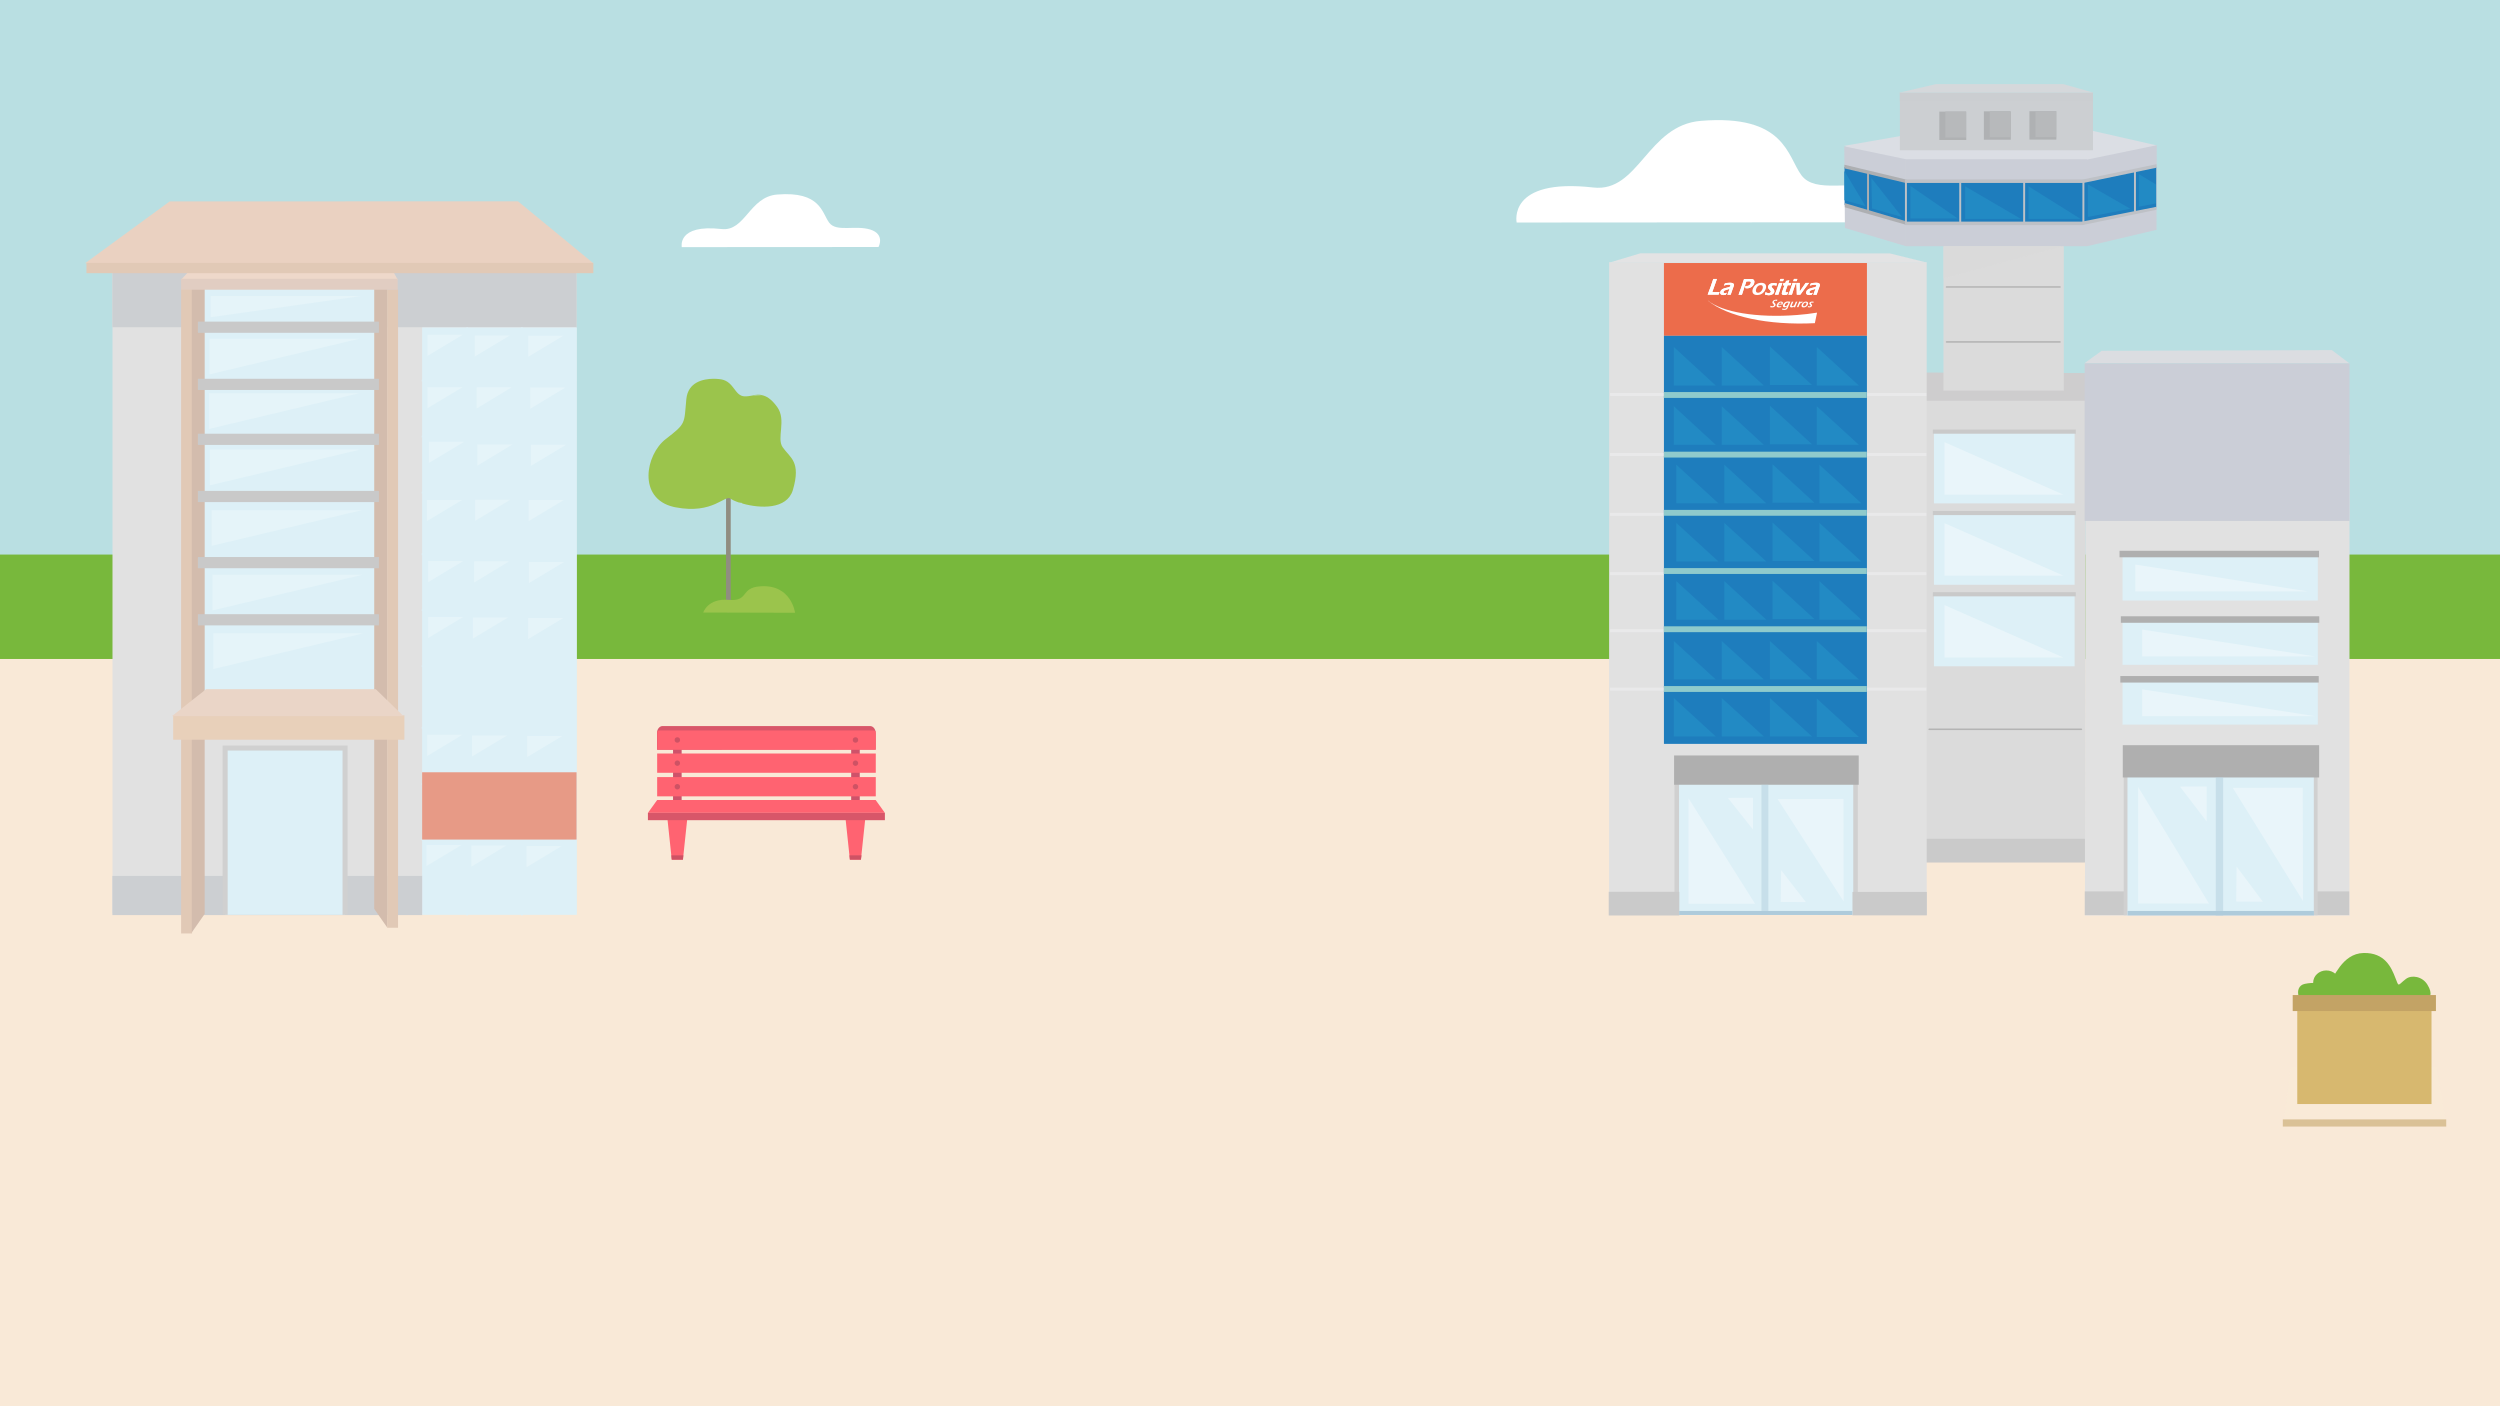 <?xml version="1.0" encoding="utf-8"?>
<!-- Generator: Adobe Illustrator 18.0.0, SVG Export Plug-In . SVG Version: 6.00 Build 0)  -->
<!DOCTYPE svg PUBLIC "-//W3C//DTD SVG 1.1//EN" "http://www.w3.org/Graphics/SVG/1.1/DTD/svg11.dtd">
<svg version="1.1" id="Capa_1" xmlns="http://www.w3.org/2000/svg" xmlns:xlink="http://www.w3.org/1999/xlink" x="0px" y="0px"
	 viewBox="0 0 1920 1080" enable-background="new 0 0 1920 1080" xml:space="preserve">
<rect x="0" y="0" width="1920" height="1080" fill="#333333" stroke="none"/>
<g>
	<defs>
		<rect id="SVGID_16_" x="-5.9" y="-2.9" width="1932.9" height="1085.9"/>
	</defs>
	<clipPath id="SVGID_2_">
		<use xlink:href="#SVGID_16_"  overflow="visible"/>
	</clipPath>
	<rect x="-34.1" y="-4.4" clip-path="url(#SVGID_2_)" fill="#B9DFE2" width="2015.6" height="1073.9"/>
	<rect x="-52.1" y="425.9" clip-path="url(#SVGID_2_)" fill="#78B83C" width="2052.6" height="700.5"/>
	<rect x="-15.4" y="506.1" clip-path="url(#SVGID_2_)" fill="#F9E9D7" width="1953.4" height="577"/>
	<path clip-path="url(#SVGID_2_)" fill="#FFFFFF" d="M1456.8,170.7c0,0,10.3-18.8-12.2-25.8c-22.6-7-50.3,4.2-61.1-10.3
		c-10.8-14.6-12.5-47-77.1-41.8c-41.4,3.3-47.6,55.2-82.7,51.2c-66.3-7.5-58.9,26.9-58.9,26.9L1456.8,170.7z"/>
	<path clip-path="url(#SVGID_2_)" fill="#FFFFFF" d="M674.7,189.7c0,0,5.3-9.7-6.3-13.4c-11.7-3.6-26,2.2-31.6-5.3
		c-5.6-7.5-6.5-24.3-39.9-21.6c-21.4,1.7-24.6,28.6-42.8,26.5c-34.3-3.9-30.5,13.9-30.5,13.9L674.7,189.7z"/>
	<g clip-path="url(#SVGID_2_)">
		<path fill="#908D81" d="M559.4,470.2L559.4,470.2c-1,0-1.8-0.8-1.8-1.8v-86.7c0-1,0.8-1.8,1.8-1.8l0,0c1,0,1.8,0.8,1.8,1.8v86.7
			C561.2,469.4,560.4,470.2,559.4,470.2z"/>
		<path fill="#9BC44C" d="M540.1,470.4c0,0,3.5-11.1,19.5-9.7c15.9,1.4,8.6-9.3,24.2-10.4c24-1.8,26.8,20.3,26.8,20.3L540.1,470.4z"
			/>
		<g>
			<path fill="#9BC44C" d="M567.4,385.7c0.9,0.3,2,0.6,3.1,0.9c-0.2-0.2-0.4-0.3-0.6-0.4C569.2,385.6,568.4,385.5,567.4,385.7z"/>
			<path fill="#9BC44C" d="M584.7,303.3c-2.1-0.3-4-0.1-5.9,0.1c0.5,0.1,1,0.2,1.6,0.2C581.8,303.8,583.2,303.6,584.7,303.3z"/>
			<path fill="#9BC44C" d="M601.1,343.5c-4.9-7,3.1-20.8-4.2-30.9c-4.5-6.3-8.5-8.6-12.2-9.2c-1.5,0.2-2.9,0.4-4.3,0.4
				c-0.6,0-1.1-0.1-1.6-0.2c-2.3,0.4-4.6,0.9-7,0.8c-7.6-0.3-7.9-11-17.6-13c-0.4-0.1-3-0.5-6.4-0.5c-7.6,0.1-19.4,2.4-20.7,15.6
				c-1.8,19.2,0,18.5-15.8,30.7c-15.5,11.9-21.8,45.6,6,52.1c0.5,0.1,0.9,0.2,1.4,0.3c29.4,5.7,38.1-10.3,42.6-6.5
				c0.9,0.7,3.1,1.8,6.1,2.8c1-0.2,1.8-0.1,2.5,0.5c0.2,0.1,0.4,0.3,0.6,0.4c13.2,3.7,33.8,4.7,38.4-10.4
				C615.4,354.4,606.8,351.7,601.1,343.5z"/>
		</g>
	</g>
	<g clip-path="url(#SVGID_2_)">
		<polygon opacity="0.8" fill="#F9E9D7" points="1878.2,859.4 1754.2,859.4 1759.2,818.9 1871.2,818.9 		"/>
		<rect x="1764.3" y="769.2" fill="#D7B86F" width="103.1" height="78.7"/>
		<g>
			<path fill="#78B83C" d="M1776.9,772.9c-12,0.9-16.3-15.4-6.8-17.3c13.1-2.6,13.7,3.3,18.1-0.3c4.4-3.6,10.2-23,27-23.4
				c16.4-0.4,21.4,11.2,24.4,19c3,7.8,1.7,5.8,8.2,0.9c4.4-3.3,12.7-1.9,16.5,4.5c4.3,7,2.3,10.3-2.3,15.7c-2.9,3.4,3.6-0.1-6.2,1.6
				S1796.6,771.4,1776.9,772.9z"/>
			<ellipse fill="#78B83C" cx="1786.6" cy="754.7" rx="10.1" ry="9.4"/>
		</g>
		<rect x="1760.8" y="764.2" fill="#C3A365" width="110" height="12.3"/>
		<rect x="1753.2" y="859.7" opacity="0.56" fill="#C3A365" width="125.5" height="5.5"/>
	</g>
	<g clip-path="url(#SVGID_2_)">
		<g>
			<path fill="#F9E9D7" d="M1504.4,806.8c3.2,0,3.2-5,0-5C1501.1,801.8,1501.1,806.8,1504.4,806.8L1504.4,806.8z"/>
		</g>
	</g>
	<rect x="-1" y="-1" clip-path="url(#SVGID_2_)" fill="none" width="1922" height="1082"/>
	<g id="Capa_2_2_" clip-path="url(#SVGID_2_)">
		<g>
			<g>
				<polygon fill="#FF6371" points="524.5,660.2 528,627.1 520.2,627.1 512.4,627.1 515.9,660.2 				"/>
				<polygon fill="#CE5264" points="515.6,656.9 515.9,660.2 524.5,660.2 524.8,656.9 				"/>
			</g>
			<g>
				<polygon fill="#FF6371" points="661.2,660.2 664.7,627.1 657,627.1 649.2,627.1 652.7,660.2 				"/>
				<polygon fill="#CE5264" points="652.4,656.9 652.7,660.2 661.2,660.2 661.6,656.9 				"/>
			</g>
			<rect x="516.9" y="564.3" fill="#CE526A" width="6.6" height="51.8"/>
			<rect x="653.7" y="564.3" fill="#CE526A" width="6.6" height="51.8"/>
			<g>
				<g>
					<path fill="#D85669" d="M672.5,575.7v-12.9c0-2.8-1.9-5.2-4.3-5.2H508.9c-2.3,0-4.3,2.3-4.3,5.2v13L672.5,575.7L672.5,575.7z"
						/>
					<path fill="#FF6371" d="M672.5,562.8c0-0.5,0-0.9-0.1-1.3c-0.5-0.3-1.1-0.5-1.7-0.5H506.6c-0.6,0-1.2,0.1-1.7,0.5
						c-0.1,0.4-0.1,0.8-0.1,1.3v13h167.8V562.8z"/>
				</g>
				<g>
					<circle fill="#CE5264" cx="657" cy="568.3" r="2.1"/>
					<circle fill="#CE5264" cx="520.2" cy="568.3" r="2.1"/>
				</g>
			</g>
			<g>
				<rect x="504.7" y="578.7" fill="#FF6371" width="167.9" height="14.8"/>
				<g>
					<path fill="#CE5264" d="M659.1,586.1c0,1.2-1,2.1-2.1,2.1c-1.2,0-2.1-1-2.1-2.1s1-2.1,2.1-2.1C658.1,584,659.1,585,659.1,586.1
						z"/>
					<path fill="#CE5264" d="M522.3,586.1c0,1.2-1,2.1-2.1,2.1c-1.2,0-2.1-1-2.1-2.1s1-2.1,2.1-2.1C521.4,584,522.3,585,522.3,586.1
						z"/>
				</g>
			</g>
			<g>
				<rect x="504.7" y="596.8" fill="#FF6371" width="167.9" height="14.8"/>
				<g>
					<path fill="#CE5264" d="M659.1,604.2c0,1.2-1,2.1-2.1,2.1c-1.2,0-2.1-1-2.1-2.1c0-1.2,1-2.1,2.1-2.1S659.1,603,659.1,604.2z"/>
					<path fill="#CE5264" d="M522.3,604.2c0,1.2-1,2.1-2.1,2.1c-1.2,0-2.1-1-2.1-2.1c0-1.2,1-2.1,2.1-2.1S522.3,603,522.3,604.2z"/>
				</g>
			</g>
			<polygon fill="#FF6371" points="679.6,624.3 497.6,624.3 504.7,614.4 672.5,614.4 			"/>
			<rect x="497.6" y="624.3" fill="#D85669" width="182" height="5.6"/>
		</g>
	</g>
	<rect x="-1" y="-1" clip-path="url(#SVGID_2_)" fill="none" width="1928" height="1084"/>
	<g clip-path="url(#SVGID_2_)">
		<g>
			<g>
				<g>
					<rect x="86.4" y="205.1" fill="#E1E1E1" width="356.3" height="496.2"/>
					<rect x="86.3" y="205.3" fill="#CCCFD2" width="356.5" height="46"/>
					<rect x="324.2" y="251.5" fill="#DDF0F7" width="118.8" height="451.1"/>
					<rect x="323.9" y="291.5" fill="#DDF0F7" width="118.5" height="1.4"/>
					<rect x="323.9" y="334.5" fill="#DDF0F7" width="118.5" height="1.4"/>
					<rect x="323.9" y="377.6" fill="#DDF0F7" width="118.5" height="1.4"/>
					<rect x="358.1" y="251.5" fill="#DDF0F7" width="1.4" height="451.5"/>
					<rect x="400.1" y="251.5" fill="#DDF0F7" width="1.4" height="451.5"/>
					<rect x="323.9" y="424.9" fill="#DDF0F7" width="118.5" height="1.4"/>
					<rect x="323.9" y="467.9" fill="#DDF0F7" width="118.5" height="1.4"/>
					<rect x="323.9" y="511" fill="#DDF0F7" width="118.5" height="1.4"/>
					<rect x="323.9" y="558.3" fill="#DDF0F7" width="118.5" height="1.4"/>
					<rect x="323.9" y="601.4" fill="#DDF0F7" width="118.5" height="1.4"/>
					<rect x="323.9" y="644.4" fill="#DDF0F7" width="118.5" height="1.4"/>
					<rect x="86.3" y="672.7" fill="#CCCFD2" width="237.9" height="30.1"/>
					
						<rect x="149.4" y="217.6" fill="#DDF0F7" stroke="#D0D0D0" stroke-width="3.873" stroke-miterlimit="10" width="142" height="331.8"/>
					<polygon fill="#DDC6B3" points="288.2,547.6 271,567.6 270.8,550 288.2,529.1 					"/>
					<polyline fill="#DDF0F7" stroke="#D0D0D0" stroke-width="3.873" stroke-miterlimit="10" points="172.9,702.6 172.9,574.5 
						265,574.5 265,702.6 					"/>
					<rect x="139.1" y="221.6" fill="#E1C9B6" width="8.4" height="495.3"/>
					<polygon fill="#D3BCAD" points="157.2,701.9 147.3,716.1 147.3,213.5 157.2,205.3 					"/>
					<polygon fill="#D3BCAD" points="287.4,698 297.3,712.2 297.3,209.6 287.4,201.4 					"/>
					<rect x="297.3" y="222.3" fill="#E1C9B6" width="8.4" height="490.2"/>
					<polygon fill="#EED8CA" points="305.5,214.9 139,214.9 148.4,204.8 299.9,204.8 					"/>
					<rect x="139.1" y="214.1" fill="#E1CDC2" width="166.3" height="8.4"/>
					<rect x="152" y="471.7" fill="#C9C9C9" width="139" height="8.6"/>
					<rect x="152" y="427.8" fill="#C9C9C9" width="139" height="8.6"/>
					<rect x="152" y="377" fill="#C9C9C9" width="139" height="8.6"/>
					<rect x="152" y="333.1" fill="#C9C9C9" width="139" height="8.6"/>
					<rect x="152" y="290.9" fill="#C9C9C9" width="139" height="8.6"/>
					<rect x="152" y="247" fill="#C9C9C9" width="139" height="8.6"/>
					<g>
						<polygon fill="#EAD1C1" points="455.7,202.2 65.3,202.2 130.3,154.7 397.8,154.6 						"/>
						<rect x="66.4" y="201.9" fill="#E1C9B6" width="389.3" height="7.9"/>
					</g>
					<polygon fill="#E5F4F9" points="160.9,260.1 160.9,287.5 276.1,260.1 					"/>
					<polygon fill="#E5F4F9" points="161.8,227.4 161.8,243.6 277,227.4 					"/>
					<polygon fill="#E5F4F9" points="328.3,257.1 328.3,273.3 355.3,257.1 					"/>
					<polygon fill="#E5F4F9" points="328.3,297.3 328.3,313.5 355.3,297.3 					"/>
					<polygon fill="#E5F4F9" points="329.4,339.3 329.4,355.5 356.4,339.3 					"/>
					<polygon fill="#E5F4F9" points="327.9,384 327.9,400.2 354.9,384 					"/>
					<polygon fill="#E5F4F9" points="328.8,430.9 328.8,447.1 355.7,430.9 					"/>
					<polygon fill="#E5F4F9" points="328.8,473.8 328.8,490 355.7,473.8 					"/>
					<polygon fill="#E5F4F9" points="363.2,474.2 363.2,490.4 390.2,474.2 					"/>
					<polygon fill="#E5F4F9" points="364.1,431.1 364.1,447.4 391,431.1 					"/>
					<polygon fill="#E5F4F9" points="364.9,383.8 364.9,400 391.9,383.8 					"/>
					<polygon fill="#E5F4F9" points="406,384 406,400.2 433,384 					"/>
					<polygon fill="#E5F4F9" points="366.6,341.3 366.6,357.6 393.6,341.3 					"/>
					<polygon fill="#E5F4F9" points="407.7,341.6 407.7,357.8 434.7,341.6 					"/>
					<polygon fill="#E5F4F9" points="366.1,297.4 366.1,313.7 393,297.4 					"/>
					<polygon fill="#E5F4F9" points="407.2,297.7 407.2,313.9 434.1,297.7 					"/>
					<polygon fill="#E5F4F9" points="364.6,257.6 364.6,273.8 391.6,257.6 					"/>
					<polygon fill="#E5F4F9" points="405.7,257.8 405.7,274 432.7,257.8 					"/>
					<polygon fill="#E5F4F9" points="406.2,431.6 406.2,447.8 433.2,431.6 					"/>
					<polygon fill="#E5F4F9" points="405.6,474.6 405.6,490.8 432.6,474.6 					"/>
					<polygon fill="#E5F4F9" points="328.1,564.3 328.1,580.6 355.1,564.3 					"/>
					<polygon fill="#E5F4F9" points="362.5,564.8 362.5,581 389.5,564.8 					"/>
					<polygon fill="#E5F4F9" points="404.9,565.2 404.9,581.4 431.9,565.2 					"/>
					<polygon fill="#E5F4F9" points="327.5,648.9 327.5,665.1 354.5,648.9 					"/>
					<polygon fill="#E5F4F9" points="362,649.3 362,665.6 388.9,649.3 					"/>
					<polygon fill="#E5F4F9" points="404.4,649.8 404.4,666 431.3,649.8 					"/>
					<polygon fill="#E5F4F9" points="160.6,302 160.6,329.4 275.8,302 					"/>
					<polygon fill="#E5F4F9" points="161.2,345.3 161.2,372.7 276.4,345.3 					"/>
					<polygon fill="#E5F4F9" points="162.6,391.8 162.6,419.2 277.8,391.8 					"/>
					<polygon fill="#E5F4F9" points="163.2,441.4 163.2,468.8 278.4,441.4 					"/>
					<polygon fill="#E5F4F9" points="163.8,486.4 163.8,513.8 279,486.4 					"/>
					<polygon opacity="0.65" fill="#EC6C4B" points="442.8,644.8 324.2,644.8 324.2,593.1 442.8,593.1 					"/>
					<rect x="133" y="549.4" fill="#E8D0BA" width="177.6" height="18.7"/>
					<polygon fill="#EAD5C7" points="309.9,550 132,550 158.3,529.3 288.6,529.3 					"/>
				</g>
			</g>
		</g>
	</g>
	<g clip-path="url(#SVGID_2_)">
		<g>
			<path fill="#1D1D1B" d="M1479.8,500.1h-41.6v-41.6h41.6V500.1z M1439.2,499.1h39.7v-39.7h-39.7V499.1z"/>
			<g>
				<rect x="1478.5" y="302.3" fill="#DBDBDB" width="123.3" height="359.8"/>
				<polygon fill="#CECDCE" points="1601.5,307.8 1478.6,307.8 1479,286.1 1601.5,286.5 				"/>
				<rect x="1478.1" y="644.2" fill="#CACACA" width="123.1" height="18.2"/>
				<path opacity="0.2" fill="#1D1D1B" d="M1598.5,560.7h-116.9c-0.3,0-0.6-0.3-0.6-0.6s0.3-0.6,0.6-0.6h116.9
					c0.3,0,0.6,0.3,0.6,0.6S1598.8,560.7,1598.5,560.7z"/>
				<g>
					<polygon fill="#DBDBDB" points="1585,300 1492.6,300 1492.6,213 1492.6,183.9 1585,183.9 1585,210.3 					"/>
					<g>
						<polygon fill="#DBDEE4" points="1489.6,99.2 1416.4,112 1463.8,137.2 1623.3,137.2 1656.5,111.7 1600.1,98.9 						"/>
						<polygon fill="#CBCED7" points="1656.2,176.5 1602.8,189.1 1602.6,122.6 1656.4,111.5 						"/>
						<polygon fill="#CBCED7" points="1463.8,189.1 1416.9,175.1 1416.4,112.4 1463.8,122.3 						"/>
						<rect x="1463.8" y="122.3" fill="#CBCED7" width="139" height="66.8"/>
						<rect x="1463.7" y="139.7" fill="#1E7DBD" width="136.4" height="31.2"/>
						<polygon fill="#1E7DBD" points="1463.7,171.2 1416.7,157.5 1416.6,128.2 1463.7,139.7 						"/>
						<polygon fill="#1E7DBD" points="1599.9,171.6 1656,159.3 1656,128.1 1599.8,139.6 						"/>
						<rect x="1433.9" y="132.1" fill="#ADAFB2" width="1.5" height="31.4"/>
						<rect x="1553.8" y="138.2" fill="#BEC1C6" width="1.5" height="33.8"/>
						<rect x="1504.7" y="138.7" fill="#BEC1C6" width="1.5" height="33.8"/>
						<rect x="1463.5" y="137.8" fill="#BEC1C6" width="136.7" height="2.7"/>
						<polygon fill="#BEC1C6" points="1656.2,128.8 1600.1,140.5 1599.8,137.8 1656.2,126.1 						"/>
						<polygon fill="#BEC1C6" points="1656.2,161.1 1599.6,172.8 1599.6,170.1 1656.2,158.8 						"/>
						<polygon fill="#ADAFB2" points="1416.5,126.5 1416.5,129.3 1463.5,140.5 1463.5,137.8 						"/>
						<polygon fill="#ADAFB2" points="1416.8,156 1416.8,159.2 1463.7,172.6 1463.7,169.9 						"/>
						<g>
							<rect x="1459.1" y="71.1" fill="#CCCFD2" width="148.3" height="44.3"/>
							<g>
								<polygon fill="#D5D8DB" points="1607.5,71.1 1458.8,71.1 1486.8,64.6 1584.7,64.6 								"/>
								<rect x="1458.8" y="71.1" opacity="0.36" fill="#CCCFD2" width="148.7" height="6.8"/>
								<g opacity="0.27">
									<rect x="1489.4" y="85.7" fill="#616160" width="20.7" height="21.8"/>
									<rect x="1494" y="85.7" fill="#7C7C7C" width="15.9" height="19.9"/>
								</g>
								<g opacity="0.27">
									<rect x="1523.6" y="85.5" fill="#616160" width="20.7" height="21.8"/>
									<rect x="1528.1" y="85.5" fill="#7C7C7C" width="15.9" height="19.9"/>
								</g>
								<g opacity="0.27">
									<rect x="1558.6" y="85.4" fill="#616160" width="20.7" height="21.8"/>
									<rect x="1563.2" y="85.4" fill="#7C7C7C" width="15.9" height="19.9"/>
								</g>
							</g>
						</g>
						<rect x="1463.3" y="170.2" fill="#BEC1C6" width="136.5" height="2.7"/>
						<rect x="1638.9" y="131.2" fill="#BEC1C6" width="1.5" height="31.4"/>
						<rect x="1463" y="137.9" fill="#BEC1C6" width="1.5" height="34.5"/>
						<rect x="1599.3" y="138.1" fill="#BEC1C6" width="1.5" height="34.5"/>
					</g>
					<path opacity="0.2" fill="#1D1D1B" d="M1582.1,221h-87.2c-0.3,0-0.6-0.3-0.6-0.6s0.3-0.6,0.6-0.6h87.2c0.3,0,0.6,0.3,0.6,0.6
						S1582.4,221,1582.1,221z"/>
					<polygon opacity="0.7" fill="#DBDBDB" points="1492.6,213.8 1492.6,189 1584.6,189 					"/>
					<path opacity="0.2" fill="#1D1D1B" d="M1582.1,263.2h-87.2c-0.3,0-0.6-0.3-0.6-0.6c0-0.3,0.3-0.6,0.6-0.6h87.2
						c0.3,0,0.6,0.3,0.6,0.6C1582.7,263,1582.4,263.2,1582.1,263.2z"/>
				</g>
				<g>
					<g>
						<rect x="1485.3" y="330.7" fill="#DDF0F7" width="108" height="55.9"/>
						<rect x="1484.4" y="329.9" fill="#C9C9C9" width="109.8" height="3.2"/>
						<polygon fill="#E9F5FA" points="1584.7,379.9 1493.4,379.9 1493.4,339.6 						"/>
					</g>
					<g>
						<rect x="1485.3" y="393.2" fill="#DDF0F7" width="108" height="55.9"/>
						<rect x="1484.4" y="392.4" fill="#C9C9C9" width="109.8" height="3.2"/>
						<polygon fill="#E9F5FA" points="1584.7,442.1 1493.4,442.1 1493.4,401.8 						"/>
					</g>
					<g>
						<rect x="1485.3" y="455.8" fill="#DDF0F7" width="108" height="55.9"/>
						<polygon fill="#E9F5FA" points="1584.7,505 1493.4,505 1493.4,464.7 						"/>
						<rect x="1484.4" y="454.8" fill="#C9C9C9" width="109.8" height="3.2"/>
					</g>
				</g>
			</g>
			<g>
				<g>
					<rect x="1235.8" y="201.4" fill="#E1E1E1" width="243.9" height="501.1"/>
					<g>
						<rect x="1277.9" y="202" fill="#EC6C4B" width="155.9" height="55.9"/>
						<polygon fill="#E3E3E4" points="1479.9,201.7 1236,201.7 1259.9,194.5 1451.4,194.6 						"/>
						<rect x="1277.9" y="257.9" fill="#1E7DBD" width="155.9" height="313.4"/>
						<rect x="1277.8" y="301.1" fill="#8FCACC" width="155.9" height="4.5"/>
						<rect x="1277.8" y="346.9" fill="#8FCACC" width="155.9" height="4.5"/>
						<g>
							<polyline fill="#DDF0F7" points="1287.8,702.6 1287.8,589.1 1425.1,589.1 1425.1,702.2 							"/>
							<polygon fill="#D0D0D0" points="1289.5,702.6 1286,702.6 1286,587.4 1426.8,587.4 1426.8,702.2 1423.3,702.2 1423.3,590.9 
								1289.5,590.9 							"/>
						</g>
						<rect x="1285.7" y="580.2" fill="#AFAFAF" width="141.8" height="22.5"/>
						<g>
							<polygon fill="#228AC4" points="1317.7,296.1 1285.5,296.1 1285.5,266.5 							"/>
							<polygon fill="#228AC4" points="1354.6,296.1 1322.3,296.1 1322.3,266.5 							"/>
							<polygon fill="#228AC4" points="1391.6,295.7 1359.3,295.7 1359.3,266.1 							"/>
							<polygon fill="#228AC4" points="1427.6,296.1 1395.3,296.1 1395.3,266.5 							"/>
						</g>
						<g>
							<polygon fill="#228AC4" points="1317.7,341.6 1285.5,341.6 1285.5,312 							"/>
							<polygon fill="#228AC4" points="1354.6,341.6 1322.3,341.6 1322.3,312 							"/>
							<polygon fill="#228AC4" points="1391.6,341.2 1359.3,341.2 1359.3,311.6 							"/>
							<polygon fill="#228AC4" points="1427.6,341.6 1395.3,341.6 1395.3,312 							"/>
						</g>
						<g>
							<polygon fill="#228AC4" points="1319.7,386.5 1287.4,386.5 1287.4,356.9 							"/>
							<polygon fill="#228AC4" points="1356.5,386.5 1324.3,386.5 1324.3,356.9 							"/>
							<polygon fill="#228AC4" points="1393.5,386.1 1361.3,386.1 1361.3,356.6 							"/>
							<polygon fill="#228AC4" points="1429.5,386.5 1397.3,386.5 1397.3,356.9 							"/>
						</g>
						<g>
							<polygon fill="#228AC4" points="1317.7,521.8 1285.5,521.8 1285.5,492.3 							"/>
							<polygon fill="#228AC4" points="1354.6,521.8 1322.3,521.8 1322.3,492.3 							"/>
							<polygon fill="#228AC4" points="1391.6,521.8 1359.3,521.8 1359.3,492.3 							"/>
							<polygon fill="#228AC4" points="1427.6,521.8 1395.3,521.8 1395.3,492.3 							"/>
						</g>
						<g>
							<polygon fill="#228AC4" points="1317.7,565.6 1285.5,565.6 1285.5,536.1 							"/>
							<polygon fill="#228AC4" points="1354.6,565.6 1322.3,565.6 1322.3,536.1 							"/>
							<polygon fill="#228AC4" points="1391.6,565.6 1359.3,565.6 1359.3,536.1 							"/>
							<polygon fill="#228AC4" points="1427.6,566 1395.3,566 1395.3,536.5 							"/>
						</g>
						<rect x="1277.8" y="526.9" fill="#8FCACC" width="155.9" height="4.5"/>
						<rect x="1236.5" y="301.8" fill="#E9E9EA" width="41.1" height="2.3"/>
						<rect x="1236.5" y="347.9" fill="#E9E9EA" width="41.1" height="2.3"/>
						<rect x="1236.5" y="393.9" fill="#E9E9EA" width="41.1" height="2.3"/>
						<rect x="1236.5" y="439.4" fill="#E9E9EA" width="41.1" height="2.3"/>
						<rect x="1236.5" y="483.2" fill="#E9E9EA" width="41.1" height="2.3"/>
						<rect x="1236.5" y="528.1" fill="#E9E9EA" width="41.1" height="2.3"/>
						<g>
							<rect x="1433.9" y="301.8" fill="#E9E9EA" width="45.5" height="2.3"/>
							<rect x="1433.9" y="347.9" fill="#E9E9EA" width="45.5" height="2.3"/>
							<rect x="1433.9" y="393.9" fill="#E9E9EA" width="45.5" height="2.3"/>
							<rect x="1433.9" y="439.4" fill="#E9E9EA" width="45.5" height="2.3"/>
							<rect x="1433.9" y="483.2" fill="#E9E9EA" width="45.5" height="2.3"/>
							<rect x="1433.9" y="528.1" fill="#E9E9EA" width="45.5" height="2.3"/>
						</g>
						<rect x="1235.5" y="684.9" fill="#CACACA" width="54.2" height="18.2"/>
						<rect x="1422.7" y="685" fill="#CACACA" width="57.1" height="18"/>
						<rect x="1352.8" y="602.7" opacity="0.45" fill="#AECBDB" width="5.3" height="99.8"/>
						<rect x="1289.6" y="699.6" fill="#AECBDB" width="133" height="3.1"/>
						<polygon fill="#E9F5FA" points="1365.2,613.7 1415.8,613.6 1415.9,692.3 						"/>
						<polygon fill="#E9F5FA" points="1347.9,694.1 1296.8,694.1 1296.8,613.1 						"/>
						<polygon fill="#E9F5FA" points="1327,612.8 1346.3,637.1 1346.3,612.7 						"/>
						<polygon fill="#E9F5FA" points="1386.9,692.8 1367.9,668.3 1367.6,692.7 						"/>
						<rect x="1277.8" y="391.6" fill="#8FCACC" width="155.9" height="4.5"/>
						<g>
							<polygon fill="#228AC4" points="1319.7,431.2 1287.4,431.2 1287.4,401.6 							"/>
							<polygon fill="#228AC4" points="1356.5,431.2 1324.3,431.2 1324.3,401.6 							"/>
							<polygon fill="#228AC4" points="1393.5,430.8 1361.3,430.8 1361.3,401.3 							"/>
							<polygon fill="#228AC4" points="1429.5,431.2 1397.3,431.2 1397.3,401.6 							"/>
						</g>
						<rect x="1277.8" y="436.3" fill="#8FCACC" width="155.9" height="4.5"/>
						<g>
							<polygon fill="#228AC4" points="1319.7,475.9 1287.4,475.9 1287.4,446.3 							"/>
							<polygon fill="#228AC4" points="1356.5,475.9 1324.3,475.9 1324.3,446.3 							"/>
							<polygon fill="#228AC4" points="1393.5,475.5 1361.3,475.5 1361.3,446 							"/>
							<polygon fill="#228AC4" points="1429.5,475.9 1397.3,475.9 1397.3,446.3 							"/>
						</g>
						<rect x="1277.8" y="481" fill="#8FCACC" width="155.9" height="4.5"/>
					</g>
				</g>
			</g>
			<polygon fill="#228AC4" points="1552,168.1 1509.2,168.1 1509.2,143.1 			"/>
			<polygon fill="#228AC4" points="1503.5,167.8 1467.2,167.8 1467.2,142.8 			"/>
			<polygon fill="#228AC4" points="1460.7,166.6 1437.7,160.1 1437.2,136.7 			"/>
			<polygon fill="#228AC4" points="1432.7,158.3 1416.5,153.8 1416.4,131.2 			"/>
			<polygon fill="#228AC4" points="1597.8,168.1 1557.9,168.1 1557.9,143.1 			"/>
			<polygon fill="#228AC4" points="1636,160.3 1603.5,166.6 1603.5,141.6 			"/>
			<polyline fill="#228AC4" points="1655.8,156.2 1642.7,158.7 1642.7,133.8 1655.8,141.7 			"/>
			<g>
				<g>
					<polygon fill="#DBDDE1" points="1804.4,279.1 1600.8,279 1614.1,269.4 1790.9,268.9 					"/>
					<polygon fill="#E1E1E1" points="1804.4,703.1 1601.2,703.1 1602,349.2 1804.4,349.2 					"/>
					<rect x="1601.1" y="684.6" fill="#CACACA" width="203.1" height="18.2"/>
					<g>
						<rect x="1637.8" y="578.9" fill="#C4C4C4" width="135" height="123.2"/>
						<g>
							<polyline fill="#DDF0F7" points="1632.5,702.9 1632.5,577.9 1778.4,577.9 1778.4,702.9 							"/>
							<polygon fill="#D0D0D0" points="1779.9,702.9 1777,702.9 1777,579.3 1633.9,579.3 1633.9,702.9 1631,702.9 1631,576.4 
								1779.9,576.4 							"/>
						</g>
						<rect x="1630.3" y="572.3" fill="#AFAFAF" width="150.8" height="24.8"/>
						<rect x="1701.7" y="597" opacity="0.45" fill="#AECBDB" width="5.7" height="106.2"/>
						<rect x="1634" y="699.6" fill="#AECBDB" width="143.1" height="3.4"/>
						<polygon fill="#E9F5FA" points="1714.8,605.1 1768.5,605 1768.7,692 						"/>
						<polygon fill="#E9F5FA" points="1696.5,693.9 1642.1,693.9 1642.1,604.4 						"/>
						<polygon fill="#E9F5FA" points="1674.2,604.1 1694.7,630.9 1694.7,604 						"/>
						<polygon fill="#E9F5FA" points="1737.9,692.5 1717.7,665.5 1717.4,692.4 						"/>
					</g>
					<rect x="1630.1" y="426" fill="#DDF0F7" width="150" height="35.2"/>
					<rect x="1630.1" y="475.4" fill="#DDF0F7" width="150" height="35.2"/>
					<rect x="1630.1" y="521.3" fill="#DDF0F7" width="150" height="35.2"/>
					<polygon fill="#E9F5FA" points="1772.5,454.2 1639.9,454.2 1639.9,433.6 					"/>
					<polygon fill="#E9F5FA" points="1777.8,504.1 1645.2,504.1 1645.2,483.5 					"/>
					<polygon fill="#E9F5FA" points="1777.8,550 1645.2,550 1645.2,529.4 					"/>
					<rect x="1627.8" y="423" fill="#AFAFAF" width="153.2" height="5"/>
					<rect x="1628.8" y="473.3" fill="#AFAFAF" width="152.4" height="5"/>
					<rect x="1628.4" y="519.2" fill="#AFAFAF" width="152.4" height="5"/>
					<rect x="1601" y="279.1" fill="#CBCED7" width="203.4" height="121"/>
				</g>
			</g>
		</g>
	</g>
	<rect x="-1" y="-1" clip-path="url(#SVGID_2_)" fill="none" width="1922" height="1082"/>
	<g clip-path="url(#SVGID_2_)">
		<g>
			<path fill="#FFFFFF" d="M1376.7,217.3l2.6,0c-1.1,2.7-2,5.3-3.1,9l-2.7,0C1374.7,223.3,1375.8,220.3,1376.7,217.3z"/>
			<polygon fill="#FFFFFF" points="1379.8,215.9 1377.2,215.9 1377.8,214.2 1380.4,214.2 			"/>
			<path fill="#FFFFFF" d="M1366.3,217.3l2.6,0c-1.1,2.7-2,5.3-3.1,9h-2.7C1364.3,223.3,1365.3,220.3,1366.3,217.3z"/>
			<polygon fill="#FFFFFF" points="1369.4,215.9 1366.8,215.9 1367.4,214.2 1370,214.2 			"/>
			<path fill="#FFFFFF" d="M1320.6,224.3l-0.7,2l-8.4,0c1.6-4,3-8,4.3-12l2.8,0c-0.4,1.1-2.8,7.8-3.6,10.1l2.2,0
				C1318.3,224.4,1319.5,224.4,1320.6,224.3z"/>
			<path fill="#FFFFFF" d="M1392.3,224.8l-0.9,1.6c-0.6,0.1-1.1,0.2-1.7,0.2c-2.9,0-2.7-1.7-2.4-2.5c1.1-3.6,7.1-2.5,7.7-4.4
				c0.3-0.9-0.7-1-1.3-1c-1.2,0-2.5,0.3-3.7,0.7l0.8-1.7c1.4-0.3,2.7-0.5,4-0.5c1.6,0,3.4,0.4,2.8,2.4c-0.4,1.3-1.6,4.1-2.4,6.8
				l-2.5,0c0.3-0.8,0.6-1.6,1.7-4.6c-1.2,0.8-4.2,0.7-4.7,2.3c-0.3,0.8,0.5,1.1,1.2,1.1C1391.3,225.1,1391.8,224.9,1392.3,224.8z"/>
			<path fill="#FFFFFF" d="M1382.2,217.3v6.6l4.6-6.6l2.6,0c-2.3,3-4.6,5.9-6.7,9l-2.7,0c0-3-0.2-6-0.4-9L1382.2,217.3z"/>
			<path fill="#FFFFFF" d="M1375.1,219.1h-2.2c-0.3,0.8-1.3,3.5-1.5,4.1c-0.2,0.8-0.3,1.4,0.5,1.4c0.7,0,1-0.1,1.5-0.2l-0.9,1.9
				c-0.7,0.2-1.4,0.3-2.1,0.3c-1.7,0-2.4-0.6-1.8-2.3c0.3-0.9,1.7-4.7,1.9-5.1l-1.3,0l0.6-1.8l1.3,0l0.6-1.6l2.5-0.5l-0.7,2.1l2.2,0
				L1375.1,219.1z"/>
			<path fill="#FFFFFF" d="M1355.5,226.3l0.4-1.9c0.7,0.3,1.5,0.7,2.4,0.7c0.6,0,1.4-0.2,1.7-0.9c0.4-1.3-2.7-2.3-2.1-4.3
				c0.5-1.5,1.8-2.5,4.2-2.5c0.9,0,1.7,0.1,2.6,0.3l-0.5,1.8c-0.5-0.3-1.1-0.5-1.8-0.5c-0.7,0-1.5,0.1-1.8,0.9
				c-0.3,1.1,2.7,2.2,2,4.5c-0.6,1.9-2.8,2.4-4.3,2.4C1357.3,226.6,1356.4,226.5,1355.5,226.3z"/>
			<path fill="#FFFFFF" d="M1340.4,221.3l0.1-1.7c0.3,0.1,0.6,0.1,1,0.1c1.7,0,2.7-0.7,3.1-2.1c0.4-1.2-0.2-1.5-1.4-1.5
				c-0.6,0-1.3,0-2,0.1c-0.4,1.2-2.5,7.2-3.4,10.2l-2.6,0c0.9-2.1,3.3-9,4.2-12l5.7,0c2.4,0,2.5,1.9,2.1,3.2
				c-0.8,2.5-3.2,3.9-5.5,3.9C1341.2,221.4,1340.8,221.4,1340.4,221.3z"/>
			<path fill="#FFFFFF" d="M1326.3,224.8l-0.9,1.6c-0.6,0.1-1.1,0.2-1.7,0.2c-2.9,0-2.7-1.7-2.4-2.6c1.1-3.6,7.1-2.4,7.7-4.4
				c0.3-0.9-0.7-1-1.3-1c-1.2,0-2.5,0.3-3.7,0.8l0.8-1.7c1.4-0.3,2.7-0.5,4-0.5c1.6,0,3.4,0.4,2.8,2.4c-0.4,1.3-1.6,4.1-2.4,6.8
				h-2.5c0.3-0.8,0.6-1.6,1.7-4.6c-1.2,0.8-4.2,0.7-4.7,2.3c-0.3,0.8,0.5,1.1,1.2,1.1C1325.3,225.1,1325.8,225,1326.3,224.8z"/>
			<g>
				<g>
					<path fill="#FFFFFF" d="M1352.7,217.2c-3,0-5.6,1.8-6.6,4.9c-0.6,1.9-0.2,4.5,3.4,4.5c4.1,0,6-3.1,6.6-4.8
						C1357,218.9,1355.6,217.2,1352.7,217.2z M1352.2,219c1.6,0,1.9,1.2,1.5,2.7c-0.5,1.6-1.7,3.1-3.5,3.1c-1.5,0-2-1.2-1.5-2.7
						C1349.1,220.5,1350.3,219,1352.2,219z"/>
				</g>
				<g>
					<path fill="#FFFFFF" d="M1326.3,224.8c-0.5,0.2-1,0.3-1.5,0.3c-0.7,0-1.4-0.2-1.2-1.1c0.5-1.6,3.5-1.5,4.7-2.3
						c-1.1,3-1.4,3.8-1.7,4.6l2.5,0c0.8-2.7,2-5.5,2.4-6.8c0.6-2-1.2-2.3-2.8-2.4c-1.3,0-2.7,0.2-4,0.5l-0.8,1.7
						c1.2-0.4,2.5-0.8,3.7-0.7c0.7,0,1.6,0.1,1.3,1c-0.6,1.9-6.6,0.8-7.7,4.4c-0.2,0.8-0.5,2.5,2.4,2.6c0.6,0,1.1,0,1.7-0.2
						L1326.3,224.8z"/>
				</g>
				<g>
					<path fill="#FFFFFF" d="M1340.4,221.3c0.4,0.1,0.8,0.1,1.3,0.1c2.4,0,4.8-1.4,5.5-3.9c0.4-1.3,0.3-3.2-2.1-3.2l-5.7,0
						c-0.9,3-3.3,10-4.2,12l2.6,0c0.9-3,3-9,3.4-10.2c0.7-0.1,1.3-0.1,1.9-0.1c1.3,0,1.8,0.3,1.4,1.5c-0.4,1.3-1.5,2.1-3.1,2.1
						c-0.3,0-0.6,0-1-0.1L1340.4,221.3z"/>
				</g>
				<g>
					<path fill="#FFFFFF" d="M1355.5,226.3c0.9,0.2,1.8,0.4,2.8,0.4c1.5,0,3.7-0.6,4.3-2.4c0.7-2.2-2.4-3.3-2-4.4
						c0.2-0.8,1-0.9,1.8-0.9c0.7,0,1.3,0.2,1.8,0.5l0.5-1.8c-0.8-0.2-1.7-0.3-2.6-0.3c-2.4,0-3.7,1-4.2,2.5
						c-0.6,2.1,2.4,3.1,2.1,4.3c-0.2,0.8-1.1,0.9-1.7,0.9c-0.9,0-1.6-0.3-2.4-0.7L1355.5,226.3z"/>
				</g>
				<g>
					<path fill="#FFFFFF" d="M1375.1,219.1l0.6-1.8l-2.2,0l0.7-2.1l-2.5,0.5l-0.6,1.6l-1.3,0l-0.6,1.8l1.3,0
						c-0.2,0.4-1.6,4.2-1.9,5.1c-0.5,1.8,0.1,2.3,1.8,2.3c0.7,0,1.4-0.1,2.1-0.3l0.9-1.9c-0.5,0.1-0.8,0.2-1.5,0.2
						c-0.8,0-0.7-0.6-0.5-1.4c0.2-0.6,1.2-3.4,1.5-4.1L1375.1,219.1z"/>
				</g>
				<g>
					<path fill="#FFFFFF" d="M1382.2,217.3l-2.6,0c0.1,3,0.3,6,0.3,9l2.7,0c2.2-3,4.4-6,6.7-9l-2.6,0l-4.6,6.6h0V217.3z"/>
				</g>
				<g>
					<path fill="#FFFFFF" d="M1392.3,224.8c-0.5,0.2-1,0.3-1.5,0.3c-0.7,0-1.4-0.2-1.2-1.1c0.5-1.6,3.5-1.5,4.7-2.3
						c-1.1,3-1.4,3.8-1.7,4.6l2.5,0c0.8-2.7,2-5.6,2.4-6.8c0.6-2-1.2-2.4-2.8-2.4c-1.3,0-2.7,0.2-4,0.5l-0.8,1.7
						c1.2-0.4,2.5-0.7,3.7-0.7c0.7,0,1.6,0.1,1.3,1c-0.6,1.9-6.6,0.8-7.7,4.4c-0.3,0.8-0.5,2.5,2.4,2.6c0.6,0,1.1-0.1,1.7-0.2
						L1392.3,224.8z"/>
				</g>
				<g>
					<path fill="#FFFFFF" d="M1320.6,224.3c-1.1,0-2.3,0-3.4,0l-2.2,0c0.8-2.3,3.2-9.1,3.6-10.1l-2.8,0c-1.3,4-2.7,8-4.3,12l8.4,0
						L1320.6,224.3z"/>
				</g>
				<g>
					<polygon fill="#FFFFFF" points="1369.4,215.9 1370,214.2 1367.4,214.2 1366.8,215.9 					"/>
				</g>
				<g>
					<path fill="#FFFFFF" d="M1366.3,217.3c-0.9,3-2,6-3.2,9l2.7,0c1.1-3.6,2.1-6.3,3.1-9L1366.3,217.3z"/>
				</g>
				<g>
					<polygon fill="#FFFFFF" points="1379.8,215.9 1380.4,214.2 1377.8,214.2 1377.2,215.9 					"/>
				</g>
				<g>
					<path fill="#FFFFFF" d="M1376.7,217.3c-0.9,3-2,6-3.2,9l2.7,0c1.1-3.6,2.1-6.3,3.1-9L1376.7,217.3z"/>
				</g>
			</g>
		</g>
		<g>
			<path fill="#FFFFFF" d="M1380.4,241.9c-31.2,2.5-58.2-2.3-68.7-11.1c0,0.1,0.1,0.1,0.1,0.2c14.8,12.1,45.9,19,82,17.2l1.7-8.1
				C1390.6,240.9,1385.6,241.5,1380.4,241.9z"/>
		</g>
		<path fill="#FFFFFF" d="M1365,230.2l-0.3,1c-0.3-0.1-0.7-0.3-1.1-0.3c-0.5,0-1,0.3-1.2,0.7c-0.3,0.9,1.7,1.5,1.2,2.9
			c-0.2,0.6-1,1.6-2.6,1.6c-0.6,0-1-0.1-1.5-0.2l0.3-1.1c0.4,0.2,0.9,0.4,1.4,0.4c0.4,0,1-0.2,1.2-0.6c0.3-0.9-1.7-1.5-1.1-2.9
			c0.4-1,1.5-1.5,2.5-1.5C1364.2,230.1,1364.6,230.1,1365,230.2 M1377.6,236l0.2-0.7c-0.5,0.6-1.2,0.8-1.9,0.8
			c-0.9,0-1.4-0.4-1.1-1.3c0.3-0.7,0.7-1.6,1.3-3.1h1.2c-0.2,0.3-0.9,2-1.1,2.5c-0.2,0.6-0.1,0.9,0.5,0.9c0.6,0,1.1-0.4,1.5-1
			c0.3-0.6,0.9-2,1-2.4h1.2c-0.6,1.4-1.3,2.9-1.8,4.3H1377.6z M1382.8,231.7l-0.2,0.6c0.4-0.4,0.9-0.7,1.4-0.7c0.1,0,0.2,0,0.4,0
			l-0.3,1c-0.1-0.1-0.3-0.1-0.4-0.1c-0.6,0-1.1,0.4-1.5,1c-0.3,0.5-0.6,1.4-0.8,1.9l-0.2,0.5h-1.2c0.5-1.2,1-2.4,1.8-4.3H1382.8z
			 M1388.4,235.9l0.2-0.9c0.3,0.2,0.7,0.3,1.1,0.3c0.3,0,0.7-0.1,0.8-0.4c0.2-0.6-1.2-1.1-0.9-2.1c0.3-0.7,0.9-1.2,2.1-1.2
			c0.4,0,0.8,0.1,1.2,0.1l-0.3,0.9c-0.2-0.1-0.5-0.2-0.9-0.2c-0.4,0-0.7,0-0.9,0.4c-0.2,0.5,1.2,1.1,0.8,2.1
			c-0.3,0.9-1.4,1.2-2.1,1.2C1389.2,236.1,1388.8,236,1388.4,235.9 M1373.6,232.5c-0.2,0-0.4-0.1-0.6-0.1c-1.5,0-2,1.2-2.2,1.6
			c-0.2,0.7-0.1,1.1,0.6,1.1c0.7,0,1.2-0.6,1.6-1.2C1373.2,233.5,1373.3,233,1373.6,232.5 M1368.6,237.8l0.3-0.9
			c0.5,0.2,1,0.3,1.5,0.3c1.3,0,1.6-0.9,2-1.9c-0.5,0.5-1.2,0.7-1.8,0.7c-1.2,0-1.6-0.7-1.2-1.9c0.3-0.8,1.3-2.6,3.8-2.6
			c0.6,0,1.2,0.1,1.8,0.2c-0.4,0.9-1.1,2.5-1.9,4.5c-0.5,1.4-1.5,1.8-2.7,1.8C1369.8,238,1369.2,237.9,1368.6,237.8 M1366.1,233.3h2
			c0.2-0.7,0.1-1-0.5-1C1367,232.3,1366.4,232.7,1366.1,233.3 M1369,233.9h-3.1l-0.1,0.1c-0.3,0.8,0.1,1.3,0.9,1.3
			c0.5,0,1-0.1,1.5-0.3l-0.5,0.9c-0.5,0.1-1,0.2-1.5,0.2c-2.2,0-1.8-1.5-1.6-2.1c0.3-0.8,1.2-2.4,3.2-2.4c1.2,0,1.8,0.6,1.3,1.8
			C1369.1,233.6,1369,233.7,1369,233.9 M1386.7,232.4c-0.9,0-1.5,0.7-1.8,1.5c-0.3,0.7-0.1,1.3,0.6,1.3c0.9,0,1.5-0.7,1.8-1.5
			C1387.6,233,1387.5,232.4,1386.7,232.4 M1387,231.6c1.3,0,2,0.8,1.5,2.2c-0.3,0.8-1.3,2.3-3.3,2.3c-1.7,0-1.8-1.2-1.5-2.1
			C1384.2,232.5,1385.6,231.6,1387,231.6"/>
	</g>
</g>
</svg>
